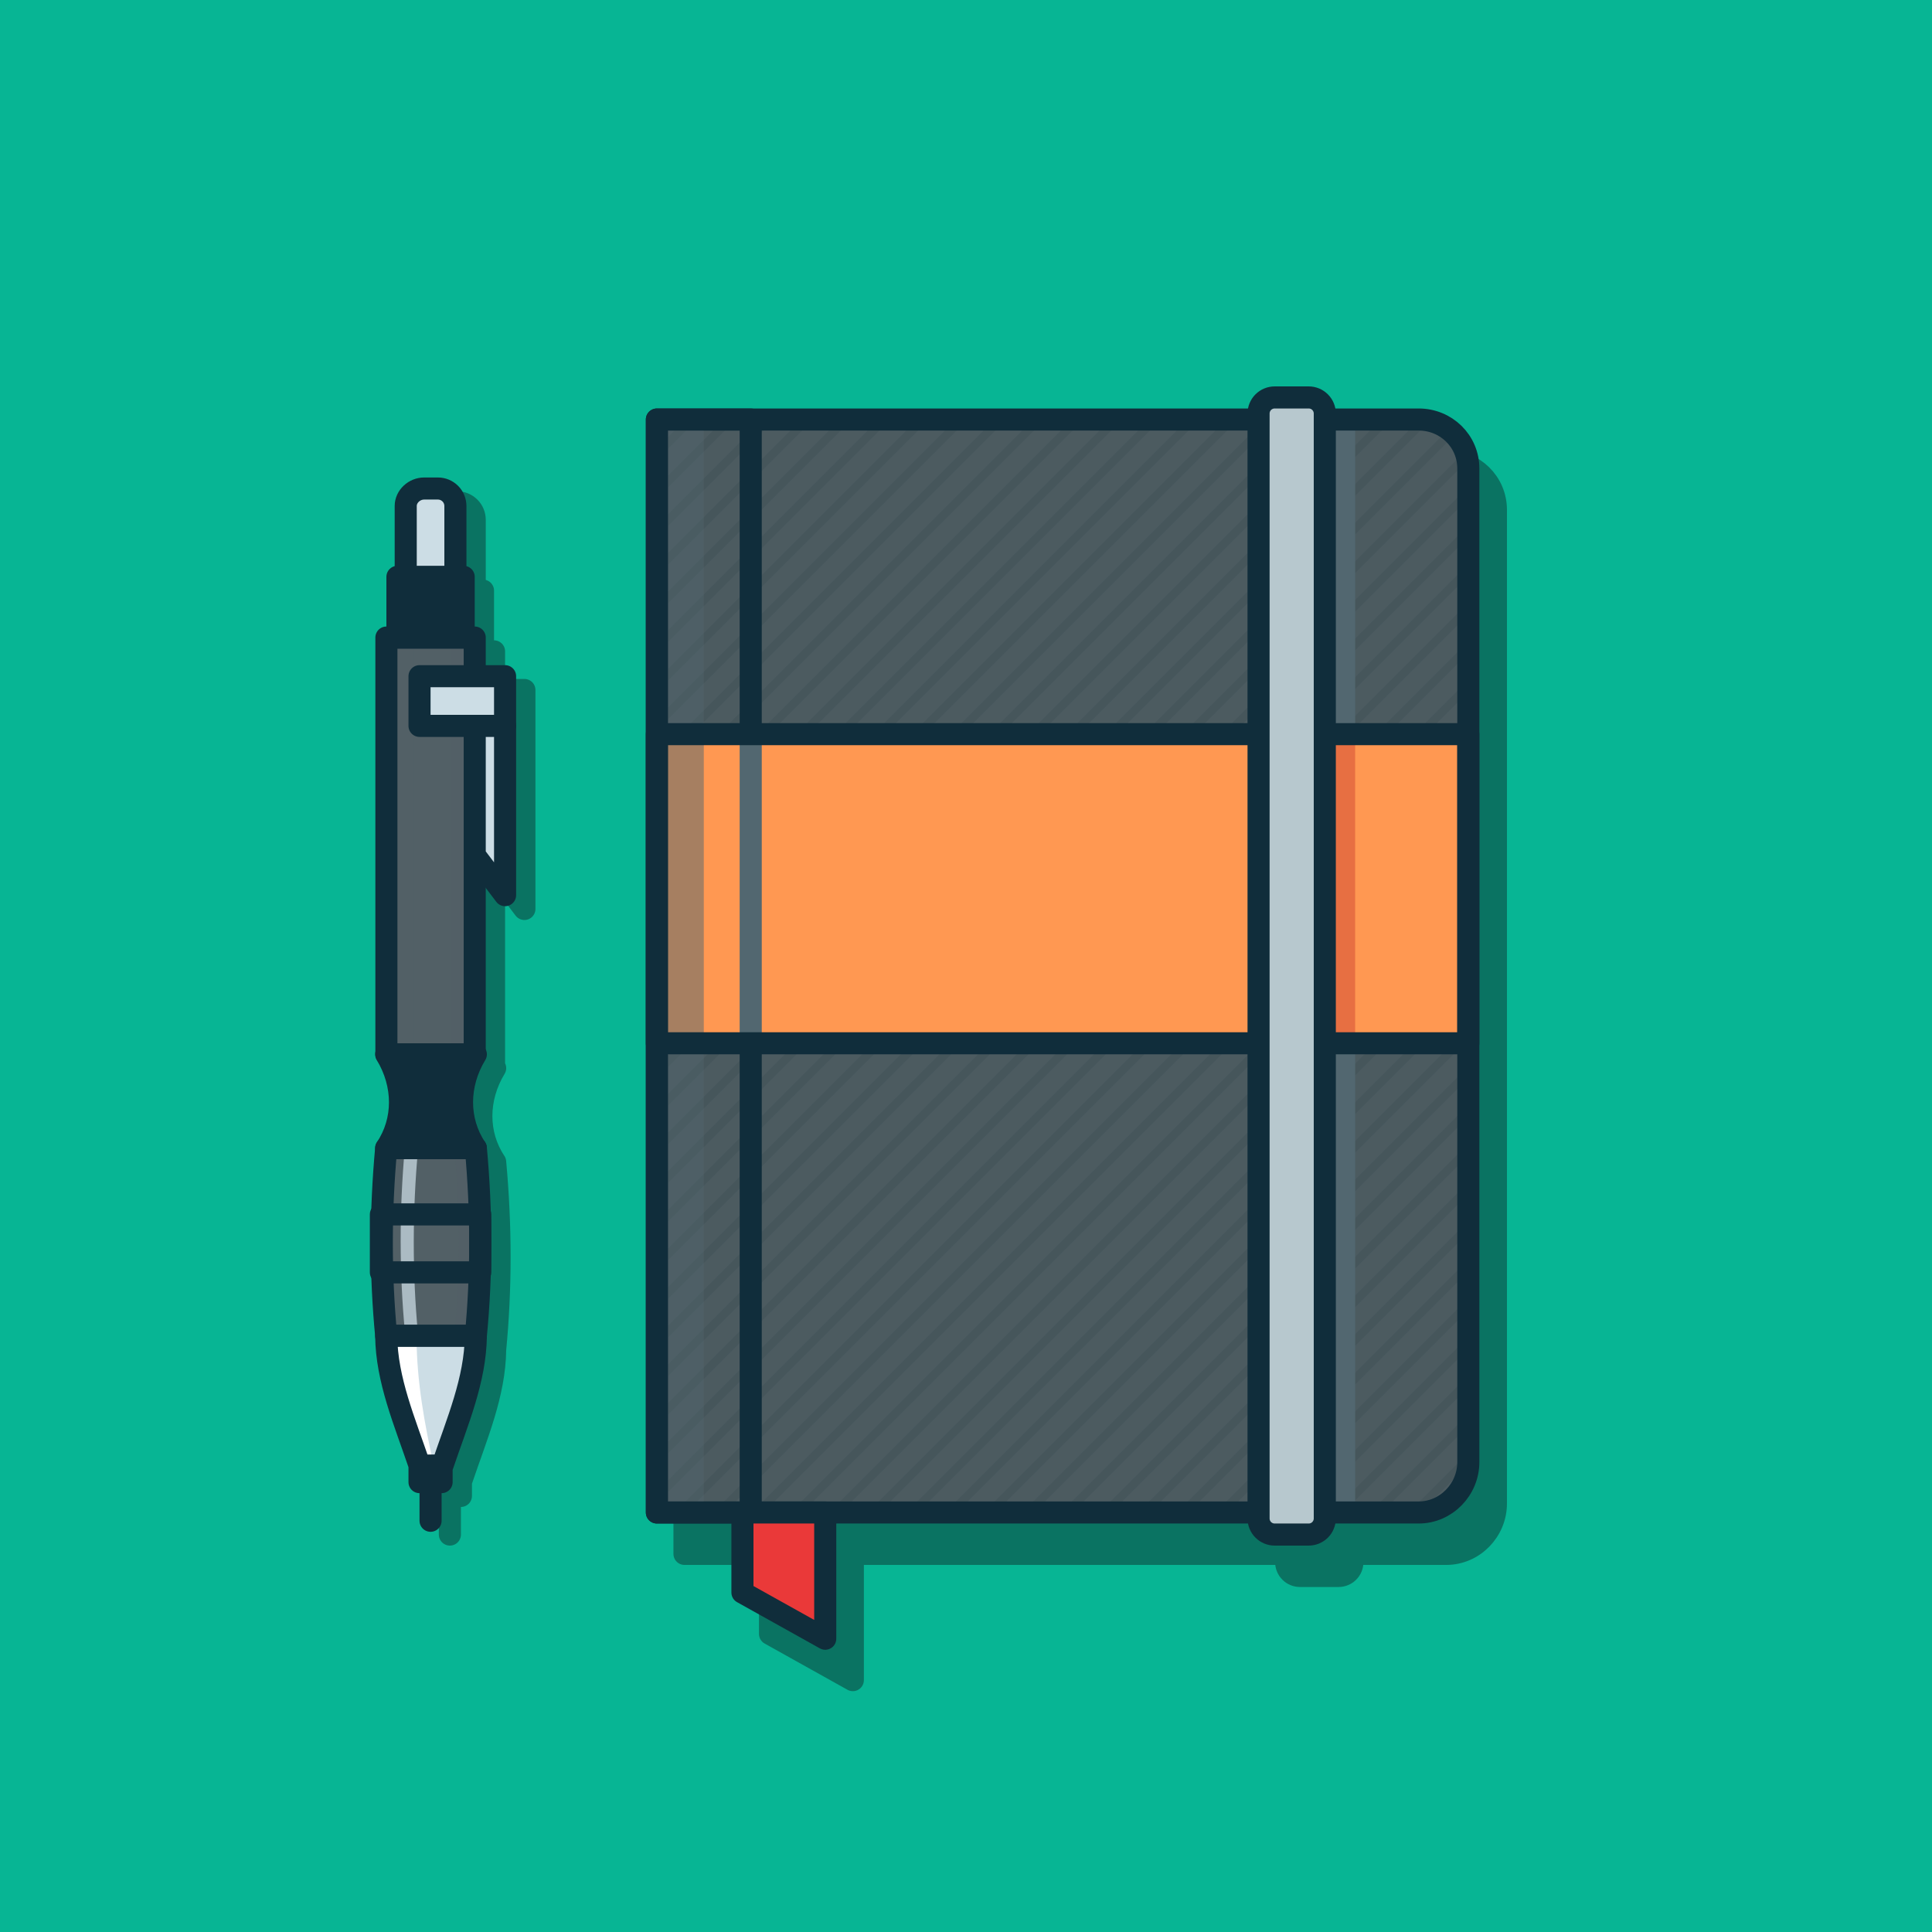 <svg width="700" height="700" viewBox="0 0 700 700" fill="none" xmlns="http://www.w3.org/2000/svg">
<rect x="0" y="0" width="700" height="700" fill="#333333" stroke="none"/>
<g clip-path="url(#clip0_9_3)">
<path d="M0 0H700V700H0V0Z" fill="#07B594"/>
<path d="M524 563H248V167H524C533.941 167 542 174.801 542 184.742V544.742C542 554.683 533.941 563 524 563Z" fill="#0A7362" stroke="#0A7362" stroke-width="8" stroke-miterlimit="10" stroke-linecap="round" stroke-linejoin="round"/>
<path d="M485 571H471C469.674 571 468.402 570.473 467.464 569.536C466.527 568.598 466 567.326 466 566V164C466 162.674 466.527 161.402 467.464 160.464C468.402 159.527 469.674 159 471 159H485C486.326 159 487.598 159.527 488.536 160.464C489.473 161.402 490 162.674 490 164V566C490 567.326 489.473 568.598 488.536 569.536C487.598 570.473 486.326 571 485 571ZM309 608.742L279 592V563H309V608.742Z" fill="#0A7362" stroke="#0A7362" stroke-width="8" stroke-miterlimit="10" stroke-linecap="round" stroke-linejoin="round"/>
<path d="M514 548H238V152H514C523.941 152 532 159.801 532 169.742V529.742C532 539.683 523.941 548 514 548Z" fill="#4C5B60"/>
<mask id="mask0_9_3" style="mask-type:luminance" maskUnits="userSpaceOnUse" x="238" y="152" width="294" height="396">
<path d="M514 548H238V152H514C523.941 152 532 159.801 532 169.742V529.742C532 539.683 523.941 548 514 548Z" fill="white"/>
</mask>
<g mask="url(#mask0_9_3)">
<g opacity="0.11">
<path d="M553.75 506.75L209.417 851.083M553.75 492.75L209.417 837.083M553.75 478.75L209.417 823.083M553.75 464.75L209.417 809.083M553.75 450.75L209.417 795.083M553.75 436.75L209.417 781.083M553.75 422.75L209.417 767.083M553.75 408.75L209.417 753.083M553.75 394.75L209.417 739.083M553.75 380.75L209.417 725.083M553.75 366.75L209.417 711.083M553.75 352.75L209.417 697.083M553.75 338.75L209.417 683.083M553.75 324.75L209.417 669.083M553.75 310.75L209.417 655.083M553.75 296.75L209.417 641.083M553.75 282.75L209.417 627.083M553.75 268.75L209.417 613.083M553.75 254.75L209.417 599.083M553.75 240.75L209.417 585.083M553.75 226.75L209.417 571.083M553.75 212.75L209.417 557.083M553.75 198.75L209.417 543.083M553.75 184.75L209.417 529.083M553.75 170.75L209.417 515.083M553.75 156.75L209.417 501.083M553.75 142.75L209.417 487.083M553.75 128.75L209.417 473.083M553.75 114.75L209.417 459.083M553.75 100.75L209.417 445.083M553.75 86.75L209.417 431.083M553.75 72.75L209.417 417.083M553.75 58.75L209.417 403.083M553.75 44.75L209.417 389.083M553.75 30.75L209.417 375.083M553.75 16.75L209.417 361.083M553.75 2.75L209.417 347.083M553.75 -11.25L209.417 333.083M553.75 -25.25L209.417 319.083M553.75 -39.25L209.417 305.083M553.75 -53.25L209.417 291.083M553.75 -67.25L209.417 277.083M553.75 -81.25L209.417 263.083M553.75 -95.25L209.417 249.083M553.75 -109.25L209.417 235.083M553.75 -123.25L209.417 221.083M522.25 -105.75L209.417 207.083M502.75 -100.25L209.417 193.083" stroke="#102D3B" stroke-width="3" stroke-miterlimit="10" stroke-linecap="round" stroke-linejoin="round"/>
</g>
</g>
<path d="M467 152H491V548H467V152Z" fill="#526770"/>
<path d="M238 152H272V548H238V152Z" stroke="#102D3B" stroke-width="8" stroke-miterlimit="10" stroke-linecap="round" stroke-linejoin="round"/>
<path opacity="0.37" d="M238 152H255V548H238V152Z" fill="#526770"/>
<path d="M238 266H532V378H238V266Z" fill="#FF9852"/>
<path d="M272 266V378" stroke="#526770" stroke-width="8" stroke-miterlimit="10"/>
<path opacity="0.51" d="M238 266H255V378H238V266Z" fill="#526770"/>
<path opacity="0.61" d="M474 266H491V378H474V266Z" fill="#D85639"/>
<path d="M238 266H532V378H238V266Z" stroke="#102D3B" stroke-width="8" stroke-miterlimit="10" stroke-linecap="round" stroke-linejoin="round"/>
<path d="M514 548H238V152H514C523.941 152 532 159.801 532 169.742V529.742C532 539.683 523.941 548 514 548Z" stroke="#102D3B" stroke-width="8" stroke-miterlimit="10" stroke-linecap="round" stroke-linejoin="round"/>
<path d="M474.167 556H461.834C460.287 556 458.803 555.385 457.709 554.292C456.616 553.198 456.001 551.714 456.001 550.167V149.833C456.001 149.067 456.152 148.308 456.445 147.601C456.738 146.893 457.168 146.25 457.709 145.708C458.251 145.167 458.894 144.737 459.602 144.444C460.309 144.151 461.068 144 461.834 144H474.167C474.933 144 475.691 144.151 476.399 144.444C477.107 144.737 477.75 145.167 478.292 145.708C478.833 146.25 479.263 146.893 479.556 147.601C479.849 148.308 480 149.067 480 149.833V550.166C480 551.713 479.385 553.197 478.292 554.291C477.198 555.385 475.714 556 474.167 556Z" fill="#B7C8CE"/>
<path d="M474.167 556H461.834C460.287 556 458.803 555.385 457.709 554.292C456.616 553.198 456.001 551.714 456.001 550.167V149.833C456.001 149.067 456.152 148.308 456.445 147.601C456.738 146.893 457.168 146.25 457.709 145.708C458.251 145.167 458.894 144.737 459.602 144.444C460.309 144.151 461.068 144 461.834 144H474.167C474.933 144 475.691 144.151 476.399 144.444C477.107 144.737 477.75 145.167 478.292 145.708C478.833 146.25 479.263 146.893 479.556 147.601C479.849 148.308 480 149.067 480 149.833V550.166C480 551.713 479.385 553.197 478.292 554.291C477.198 555.385 475.714 556 474.167 556Z" stroke="#102D3B" stroke-width="8" stroke-miterlimit="10" stroke-linecap="round" stroke-linejoin="round"/>
<path d="M299 593.742L269 577V548H299V593.742Z" fill="#EA3939"/>
<path opacity="0.62" d="M269 548H299V559.333H269V548Z" fill="#EA3939"/>
<path d="M299 593.742L269 577V548H299V593.742Z" stroke="#102D3B" stroke-width="8" stroke-miterlimit="10" stroke-linecap="round" stroke-linejoin="round"/>
<path d="M147 236H179V387H147V236ZM179.406 489H146.925C144.8 467 144.8 444 146.925 421H179.406C181.531 444 181.531 467 179.406 489ZM179.406 421H146.925C153.597 411 153.597 398 146.925 387H179.406C172.735 398 172.735 411 179.406 421ZM167.308 536C172.728 520 179.231 505 179.407 489H146.926C147.101 505 153.605 520 159.025 536H167.308ZM159 536H167V542H159V536ZM163 543V556ZM151 214H175V236H151V214ZM172 214H154V188.333C154 184.836 157.169 182 160.666 182H165.666C167.346 182 168.957 182.667 170.144 183.855C171.332 185.042 172 186.653 172 188.333V214Z" fill="#0A7362"/>
<path d="M146.925 421C144.8 444 144.8 467 146.925 489H179.406C181.531 467 181.531 444 179.406 421M146.925 421H179.406M146.925 421C153.597 411 153.597 398 146.925 387H179.406C172.735 398 172.735 411 179.406 421M163 543V556M147 236H179V387H147V236ZM167.308 536C172.728 520 179.231 505 179.407 489H146.926C147.101 505 153.605 520 159.025 536H167.308ZM159 536H167V542H159V536ZM151 214H175V236H151V214ZM172 214H154V188.333C154 184.836 157.169 182 160.666 182H165.666C167.346 182 168.957 182.667 170.144 183.855C171.332 185.042 172 186.653 172 188.333V214Z" stroke="#0A7362" stroke-width="8" stroke-miterlimit="10" stroke-linecap="round" stroke-linejoin="round"/>
<path d="M159 250H190V268H159V250ZM190 329.333L179 314.833V268H190V329.333Z" fill="#0A7362"/>
<path d="M190 268V250H159V268H190ZM190 268H179V314.833L190 329.333V268Z" stroke="#0A7362" stroke-width="8" stroke-miterlimit="10" stroke-linecap="round" stroke-linejoin="round"/>
<path d="M172.406 416H139.925C146.597 406 146.597 393 139.925 382H172.406C165.735 393 165.735 406 172.406 416Z" fill="#102D3B"/>
<path d="M140 231H172V382H140V231Z" fill="#526066"/>
<path d="M140 231H172V382H140V231Z" fill="#526066"/>
<path opacity="0.64" d="M140 231H150V382H140V231Z" fill="#526066"/>
<path opacity="0.3" d="M163 231H172V382H163V231Z" fill="#526066"/>
<path d="M140 231H172V382H140V231Z" stroke="#102D3B" stroke-width="8" stroke-miterlimit="10" stroke-linecap="round" stroke-linejoin="round"/>
<path d="M172.406 484H139.925C137.8 462 137.8 439 139.925 416H172.406C174.531 439 174.531 462 172.406 484Z" fill="#42708A"/>
<path d="M172.406 484H139.925C137.8 462 137.8 439 139.925 416H172.406C174.531 439 174.531 462 172.406 484Z" fill="#526066"/>
<path opacity="0.3" d="M172.406 416H164.572C166.697 439 166.697 462 164.572 484H172.406C174.531 462 174.531 439 172.406 416Z" fill="#526066"/>
<path opacity="0.73" d="M151.417 483H146.751C144.657 461.319 144.637 438.666 146.67 416H151.501C149.408 438.653 149.387 461.302 151.417 483Z" fill="#CCDDE5"/>
<path d="M172.406 484H139.925C137.8 462 137.8 439 139.925 416H172.406C174.531 439 174.531 462 172.406 484Z" stroke="#102D3B" stroke-width="8" stroke-miterlimit="10" stroke-linecap="round" stroke-linejoin="round"/>
<path d="M138 440H174V461H138V440ZM172.406 416H139.925C146.597 406 146.597 393 139.925 382H172.406C165.735 393 165.735 406 172.406 416Z" stroke="#102D3B" stroke-width="8" stroke-miterlimit="10" stroke-linecap="round" stroke-linejoin="round"/>
<path d="M160.308 531C165.728 515 172.231 500 172.407 484H139.926C140.101 500 146.605 515 152.025 531H160.308Z" fill="#CCDDE5"/>
<path d="M172.406 484C172.402 484.335 172.38 484.666 172.371 485H150.925C151.038 500.714 153.775 515.671 157.155 531H152.024C146.604 515 140.101 500 139.925 484H172.406Z" fill="white"/>
<path d="M156 538V551M160.308 531C165.728 515 172.231 500 172.407 484H139.926C140.101 500 146.605 515 152.025 531H160.308ZM152 531H160V537H152V531ZM144 209H168V231H144V209Z" stroke="#102D3B" stroke-width="8" stroke-miterlimit="10" stroke-linecap="round" stroke-linejoin="round"/>
<path d="M144 209H168V231H144V209Z" fill="#102D3B"/>
<path d="M165 209H147V183.333C147 179.836 150.169 177 153.666 177H158.666C160.346 177 161.957 177.667 163.144 178.855C164.332 180.042 165 181.653 165 183.333V209Z" fill="#CCDDE5"/>
<path d="M165 209H147V183.333C147 179.836 150.169 177 153.666 177H158.666C160.346 177 161.957 177.667 163.144 178.855C164.332 180.042 165 181.653 165 183.333V209Z" stroke="#102D3B" stroke-width="8" stroke-miterlimit="10" stroke-linecap="round" stroke-linejoin="round"/>
<path d="M152 245H183V263H152V245Z" fill="#CCDDE5"/>
<path d="M152 245H183V263H152V245Z" stroke="#102D3B" stroke-width="8" stroke-miterlimit="10" stroke-linecap="round" stroke-linejoin="round"/>
<path d="M183 324.333L172 309.833V263H183V324.333Z" fill="#CCDDE5"/>
<path d="M183 324.333L172 309.833V263H183V324.333Z" stroke="#102D3B" stroke-width="8" stroke-miterlimit="10" stroke-linecap="round" stroke-linejoin="round"/>
</g>
<defs>
<clipPath id="clip0_9_3">
<rect width="700" height="700" fill="white"/>
</clipPath>
</defs>
</svg>
